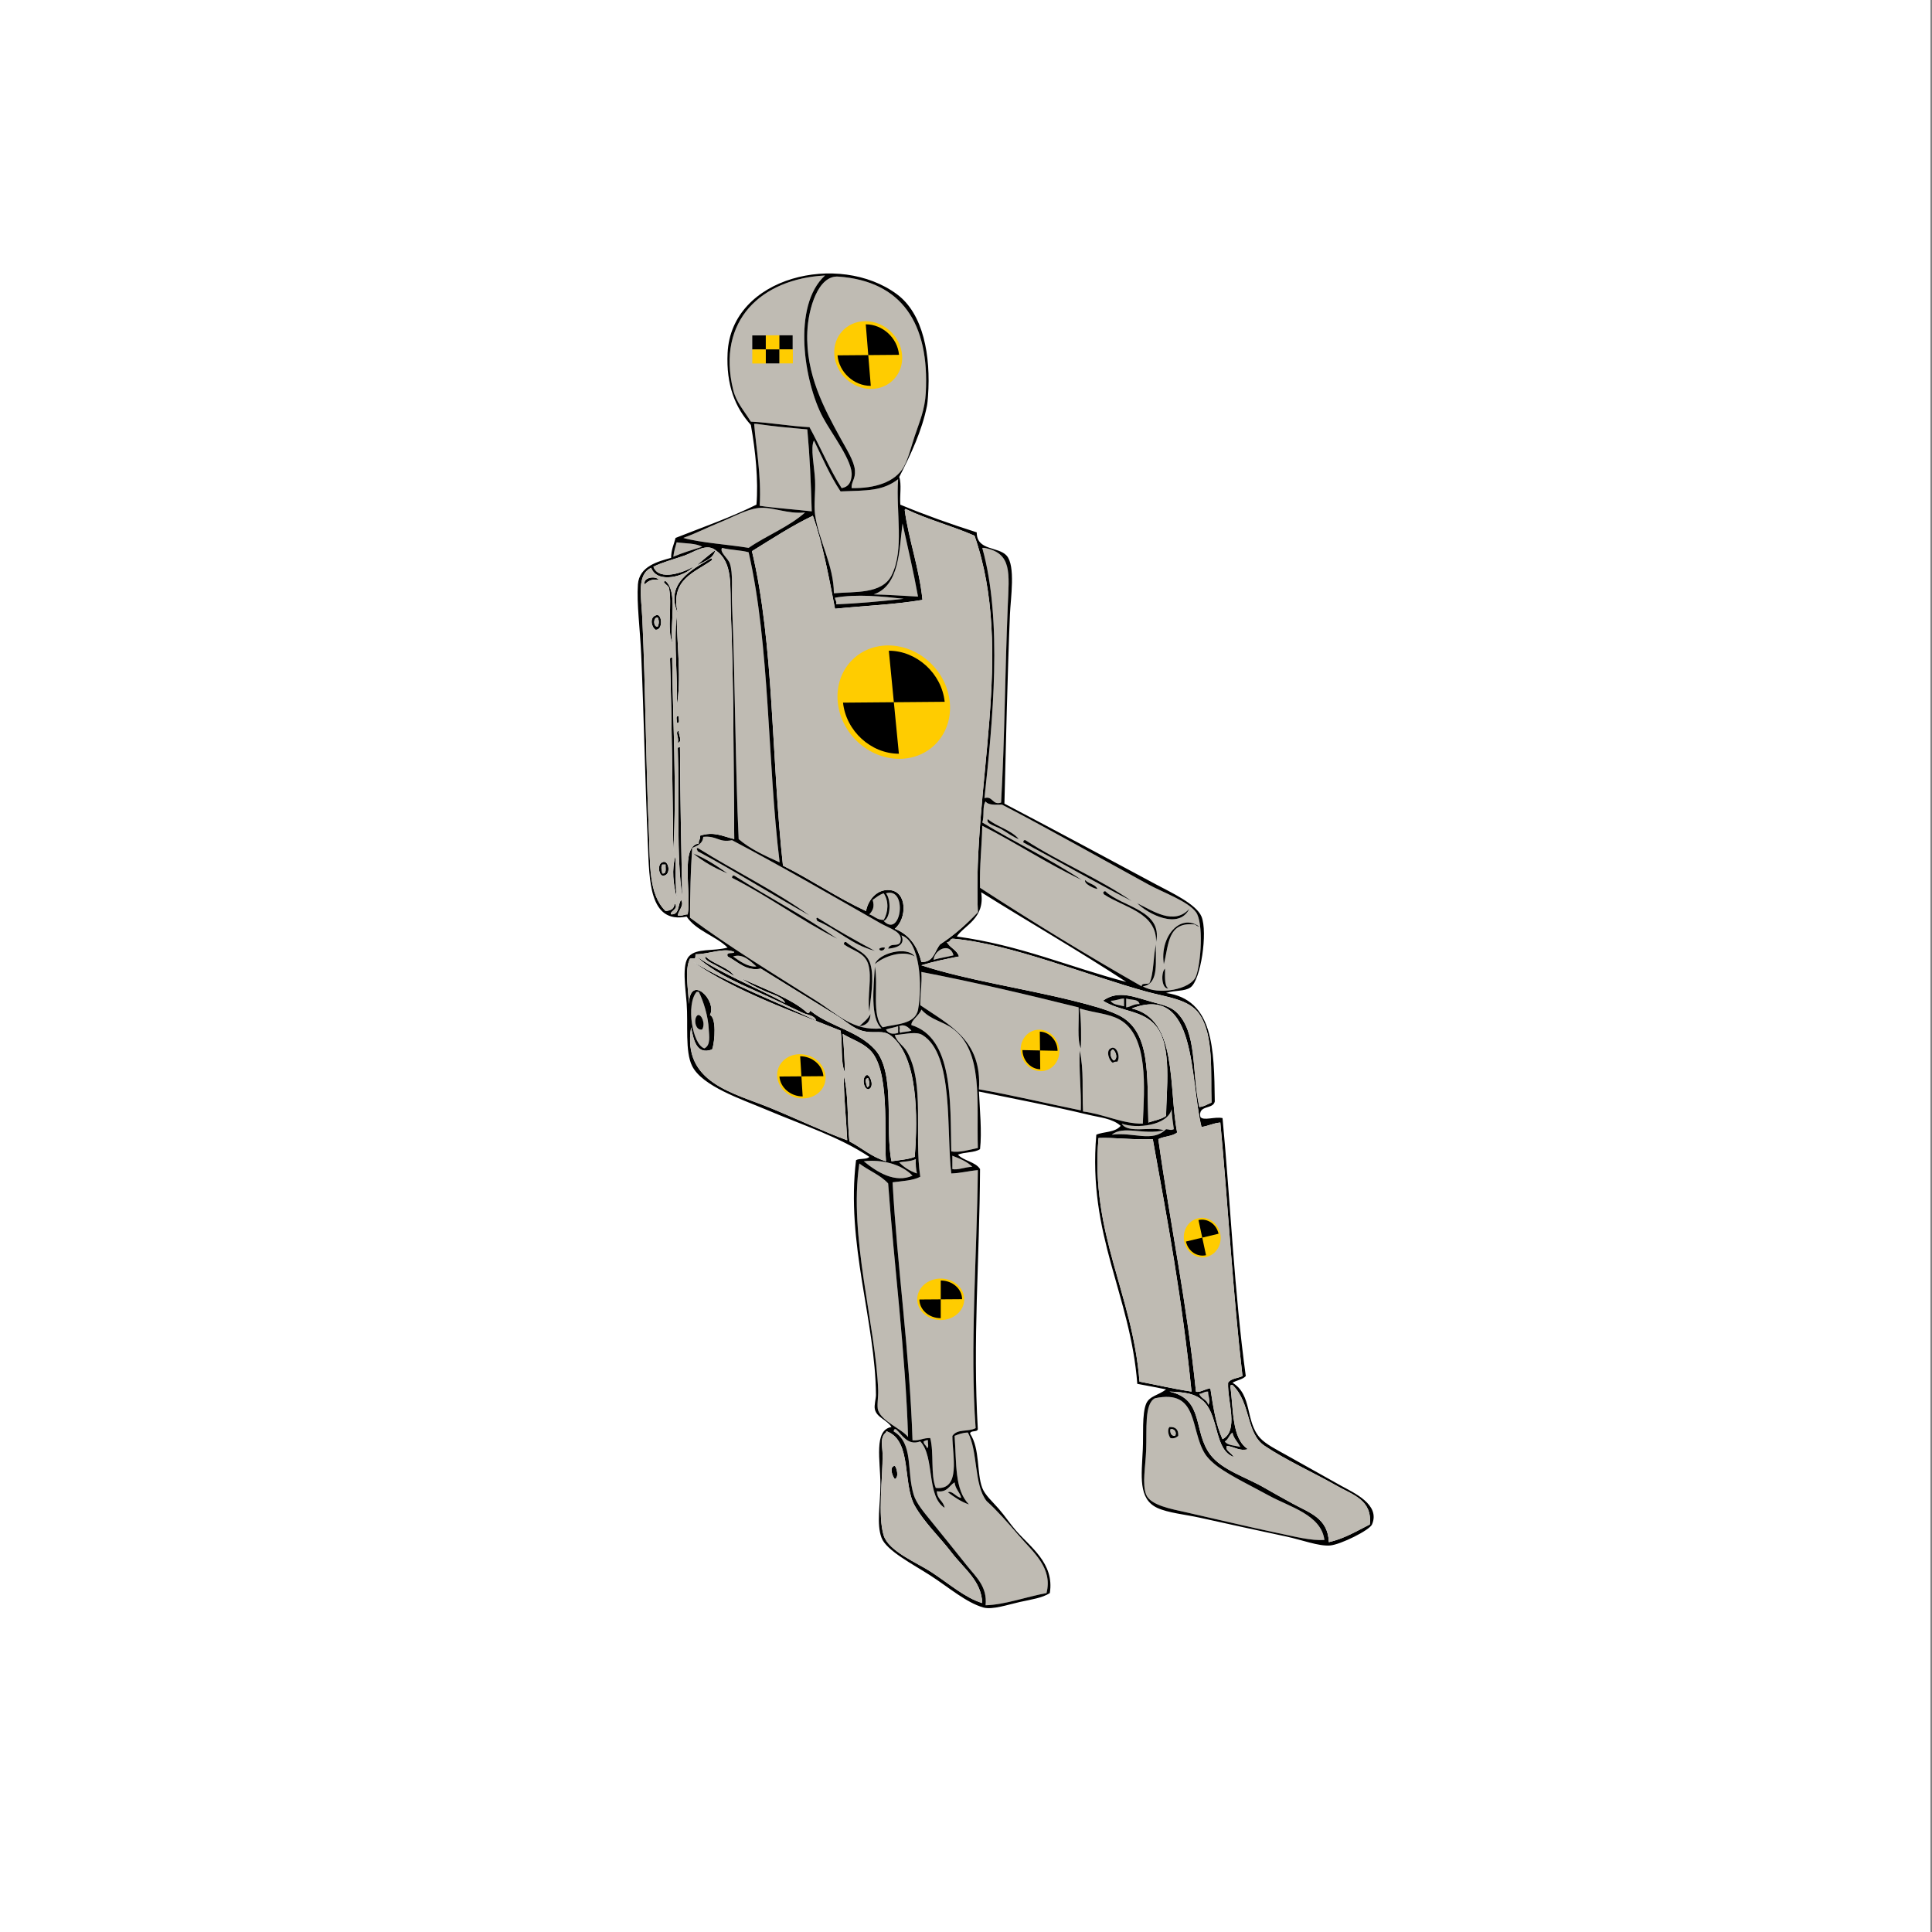 <?xml version="1.0" encoding="UTF-8" standalone="no"?>
<!-- Created with Inkscape (http://www.inkscape.org/) -->

<svg
   xmlns:dc="http://purl.org/dc/elements/1.1/"
   xmlns:cc="http://creativecommons.org/ns#"
   xmlns:rdf="http://www.w3.org/1999/02/22-rdf-syntax-ns#"
   xmlns:svg="http://www.w3.org/2000/svg"
   xmlns="http://www.w3.org/2000/svg"
   xmlns:sodipodi="http://sodipodi.sourceforge.net/DTD/sodipodi-0.dtd"
   xmlns:inkscape="http://www.inkscape.org/namespaces/inkscape"
   id="svg2"
   version="1.1"
   inkscape:version="0.92.1 r15371"
   xml:space="preserve"
   width="213.333"
   height="213.333"
   viewBox="0 0 200 200"
   sodipodi:docname="logo_test.svg"><rect x="0" y="0" width="200" height="200" fill="#808080" stroke="none"/><defs
     id="defs6" /><sodipodi:namedview
     pagecolor="#ffffff"
     bordercolor="#666666"
     borderopacity="1"
     objecttolerance="10"
     gridtolerance="10"
     guidetolerance="10"
     inkscape:pageopacity="0"
     inkscape:pageshadow="2"
     inkscape:window-width="1366"
     inkscape:window-height="719"
     id="namedview4"
     showgrid="false"
     inkscape:zoom="1.3888349"
     inkscape:cx="67.426541"
     inkscape:cy="120.36602"
     inkscape:window-x="-8"
     inkscape:window-y="22"
     inkscape:window-maximized="1"
     inkscape:current-layer="g12" /><g
     id="g10"
     inkscape:groupmode="layer"
     inkscape:label="ink_ext_XXXXXX"
     transform="matrix(1.25,0,0,-1.25,0,200)"><g
       id="g12"
       transform="scale(0.1)"><rect
         style="opacity:1;fill:#ffffff;fill-opacity:1"
         id="rect4648"
         width="1598.689"
         height="1600.726"
         x="-4.2363163e-006"
         y="0" /><g
         style="clip-rule:evenodd;overflow:visible;fill-rule:evenodd"
         transform="matrix(-2.481,0,0,-2.481,3184.134,2365.538)"
         id="layer1"><g
           id="g3066"
           style="fill-rule:evenodd"><g
             transform="translate(-8.858,-93.38)"
             id="g3042" /><g
             id="g5492"><g
               id="g5638"><path
                 d="m 174.26,71.639 c -7.705,0.176 -14.547,-1.994 -17.371,-7.022 -1.571,-2.798 -2.537,-6.897 -3.695,-10.349 -1.597,-4.756 -3.393,-8.792 -3.696,-14.414 -1.251,-23.19 8.033,-37.305 29.198,-38.808 6.748,-0.479 10.028,10.688 10.349,18.48 0.582,14.159 -5.682,25.627 -11.088,35.481 -1.882,3.43 -4.596,7.66 -4.805,10.718 -0.21,2.973 1.23,3.76 1.1,5.914 z"
                 id="path4499"
                 style="fill:#bfbbb3;fill-opacity:1"
                 transform="translate(824.876,399.843)"
                 inkscape:connector-curvature="0" /><path
                 d="m 183.14,0.676 c 21.302,1.132 36.241,15.073 30.677,38.069 -1.026,4.241 -3.414,6.664 -5.914,10.718 -6.815,0.33 -12.789,1.502 -19.589,1.848 -3.659,6.689 -6.7,13.997 -10.718,20.328 -2.674,-0.445 -3.121,-2.372 -3.327,-4.065 -0.578,-4.751 6.621,-13.955 9.61,-19.589 6.28,-11.851 10.32,-37.162 -0.74,-47.309 z"
                 id="path4501"
                 style="fill:#bfbbb3;fill-opacity:1"
                 transform="translate(824.876,399.843)"
                 inkscape:connector-curvature="0" /><path
                 d="m 206.05,50.202 h 0.739 c -0.599,7.666 -2.433,17.272 -1.849,27.35 -4.43,0.673 -11.71,1.223 -17.371,1.848 0.31,-10.085 0.624,-17.879 1.479,-27.351 5.78,-0.505 11.54,-1.027 17,-1.847 z"
                 id="path4503"
                 style="fill:#bfbbb3;fill-opacity:1"
                 transform="translate(824.876,399.843)"
                 inkscape:connector-curvature="0" /><path
                 d="m 186.83,55.746 c 1.264,2.337 -0.173,8.849 -0.369,13.306 -0.176,3.992 0.452,8.241 0,11.458 -1.235,8.782 -6.222,16.814 -6.283,26.241 -6.996,-0.601 -16.003,0.343 -19.22,-5.914 -4.386,-8.53 -1.411,-21.214 -2.217,-32.155 5.272,4.025 10.37,3.727 19.219,4.065 3.46,-5.169 6.06,-11.188 8.87,-17.004 z"
                 id="path4505"
                 style="fill:#bfbbb3;fill-opacity:1"
                 transform="translate(824.876,399.843)"
                 inkscape:connector-curvature="0" /><path
                 d="m 230.44,88.271 c -5.706,1.636 -15.342,2.231 -21.807,3.327 -6.055,-4.171 -13.462,-6.989 -18.85,-11.827 5.964,0.646 10.829,-1.981 15.523,-1.479 4.061,0.435 8.848,3.164 12.936,4.805 4.11,1.645 7.97,3.668 12.2,5.174 z"
                 id="path4507"
                 style="fill:#bfbbb3;fill-opacity:1"
                 transform="translate(824.876,399.843)"
                 inkscape:connector-curvature="0" /><path
                 d="m 157.26,83.466 c 1.121,8.622 0.94,20.726 9.609,23.654 -5.034,0.141 -9.882,0.467 -14.784,0.739 1.51,-8.342 3.4,-16.312 5.17,-24.394 z"
                 id="path4509"
                 style="fill:#bfbbb3;fill-opacity:1"
                 transform="translate(824.876,399.843)"
                 inkscape:connector-curvature="0" /><path
                 d="m 232.66,89.749 c 0.428,1.543 0.924,3.02 1.109,4.805 -3.01,-1.302 -6.333,-2.291 -9.609,-3.326 2.11,-1.222 5.59,-1.064 8.5,-1.479 z"
                 id="path4511"
                 style="fill:#bfbbb3;fill-opacity:1"
                 transform="translate(824.876,399.843)"
                 inkscape:connector-curvature="0" /><path
                 d="m 129.91,91.597 h 0.739 c -6.865,24.407 -3.445,58.124 -0.739,83.529 -2.78,-0.883 -2.637,2.489 -5.544,1.479 -1.216,-21.25 -1.293,-43.479 -2.218,-65.419 -0.47,-11.19 -1.55,-17.83 7.76,-19.593 z"
                 id="path4513"
                 style="fill:#bfbbb3;fill-opacity:1"
                 transform="translate(824.876,399.843)"
                 inkscape:connector-curvature="0" /><path
                 d="m 217.51,91.597 c 0.933,1.396 -1.981,3.443 -2.587,5.174 -1.152,3.296 -0.531,8.751 -0.739,13.675 -1.049,24.892 -1.091,54.388 -2.218,78.355 -3.837,3.308 -8.738,5.552 -13.675,7.761 4.104,-33.615 3.208,-72.269 10.349,-103.49 2.71,-0.741 6.18,-0.726 8.88,-1.473 z"
                 id="path4515"
                 style="fill:#bfbbb3;fill-opacity:1"
                 transform="translate(824.876,399.843)"
                 inkscape:connector-curvature="0" /><path
                 d="m 232.29,113.4 c 2.67,-11.443 -5.803,-13.547 -11.458,-17.741 -0.016,-0.945 0.275,-0.451 0.739,-0.37 5.75,3.436 15.15,8.081 10.72,18.111 z"
                 id="path4517"
                 transform="translate(824.876,399.843)"
                 inkscape:connector-curvature="0" /><path
                 d="m 243.38,103.79 c -1.11,-0.984 -2.247,-1.942 -4.805,-1.479 0.99,-1.51 5.38,-0.94 4.8,1.48 z"
                 id="path4519"
                 transform="translate(824.876,399.843)"
                 inkscape:connector-curvature="0" /><path
                 d="m 236.36,102.68 c 1.655,0.143 -0.967,1.502 -1.108,2.218 -1.172,5.358 0.727,13.786 -1.109,18.48 0.76,-6.87 -1.89,-17.16 2.22,-20.7 z"
                 id="path4521"
                 transform="translate(824.876,399.843)"
                 inkscape:connector-curvature="0" /><path
                 d="m 179.81,108.23 c 0.009,0.871 -0.636,1.088 -0.369,2.218 -6.808,-0.273 -14.727,-0.968 -22.546,-1.848 7.19,-0.8 15.63,-1.67 22.92,-0.37 z"
                 id="path4523"
                 style="fill:#bfbbb3;fill-opacity:1"
                 transform="translate(824.876,399.843)"
                 inkscape:connector-curvature="0" /><path
                 d="m 239.68,114.14 c 2.057,0.708 1.464,3.9 0,4.805 -2.7,0.09 -2.11,-5.94 0,-4.8 z m -0.74,3.7 c 1.615,0.438 1.615,-3.395 0,-2.957 -0.42,1.04 -0.42,1.92 0,2.96 z"
                 id="path4525"
                 transform="translate(824.876,399.843)"
                 inkscape:connector-curvature="0" /><path
                 d="m 232.66,114.14 c 1.025,10.067 -0.472,20.535 0,30.307 -1.66,-8.92 -0.15,-19.53 0,-30.31 z"
                 id="path4527"
                 transform="translate(824.876,399.843)"
                 inkscape:connector-curvature="0" /><path
                 d="m 238.94,114.88 c 1.615,-0.438 1.615,3.395 0,2.957 -0.42,-1.04 -0.42,-1.92 0,-2.96 z"
                 id="path4529"
                 style="fill:#bfbbb3;fill-opacity:1"
                 transform="translate(824.876,399.843)"
                 inkscape:connector-curvature="0" /><path
                 d="m 234.14,128.19 c 0.43,-0.06 0.658,0.082 0.739,0.37 -0.646,22.481 -0.77,42.874 -1.108,64.31 -1.201,-21.154 0.238,-45.299 0.369,-63.571 v -1.11 z"
                 id="path4531"
                 transform="translate(824.876,399.843)"
                 inkscape:connector-curvature="0" /><path
                 d="m 231.92,147.78 c 1.335,-0.35 0.515,1.456 0.738,2.217 -1.33,0.34 -0.51,-1.46 -0.74,-2.22 z"
                 id="path4533"
                 transform="translate(824.876,399.843)"
                 inkscape:connector-curvature="0" /><path
                 d="m 231.92,152.58 c 1.47,0.428 -0.17,2.316 0.369,4.065 -1.8,-0.36 -0.08,-2.82 -0.37,-4.06 z"
                 id="path4535"
                 transform="translate(824.876,399.843)"
                 inkscape:connector-curvature="0" /><path
                 d="m 231.55,158.12 c 0.43,-0.06 0.658,0.082 0.739,0.37 -0.552,17.158 0.49,35.821 -1.479,49.526 0.32,-17.46 0.66,-31.99 0.74,-49.9 z"
                 id="path4537"
                 transform="translate(824.876,399.843)"
                 inkscape:connector-curvature="0" /><path
                 d="m 129.54,176.24 c 1.167,1.543 0.341,5.08 1.108,7.022 -10.88,6.614 -22.729,12.26 -33.264,19.219 11.652,-5.472 21.873,-12.376 33.264,-18.11 0.133,7.013 0.965,13.327 0.739,20.698 -17.542,11.409 -35.507,22.397 -53.961,32.894 0.111,-1.343 -1.971,-0.493 -2.587,-1.108 -1.575,-3.476 -1.162,-8.94 -2.217,-12.937 0.435,5.062 -1.339,13.262 4.435,14.045 -5.111,3.069 -16.043,1.08 -17.741,-3.326 -1.71,-4.439 -2.582,-17.955 0,-21.437 2.731,-3.684 11,-6.56 15.893,-9.24 15.063,-8.252 35.319,-19.66 48.788,-26.611 2.25,0.03 4.66,0.22 5.54,-1.1 z m -11.08,12.56 c 1.766,-0.557 3.847,-2.141 5.914,-3.327 1.749,-1.003 5.271,-1.764 4.436,-3.326 -3.09,2.59 -7.77,3.58 -10.35,6.66 z m -1.48,1.11 c -0.042,-0.451 -0.11,-0.875 -0.739,-0.739 -11.289,7.314 -24.462,12.744 -35.481,20.328 12.305,-6.3 24.111,-13.1 36.221,-19.59 z m -24.766,15.52 c 0.714,0.082 4.702,-1.688 4.066,-2.957 -1.059,1.29 -3.35,1.34 -4.066,2.96 z m -19.589,17.74 c -0.212,-9.886 10.832,-11.542 17.371,-15.892 0.414,-0.533 0.398,-0.902 -0.37,-1.109 -5.529,5.33 -19.321,6.29 -17.001,17 z M 61.537,212.09 c 3.542,7.136 13.859,1.668 17.372,-1.848 -5.088,2.44 -12.227,7.52 -17.372,1.85 z M 58.211,218 c 1.031,-0.08 0.975,-0.666 1.848,-0.739 8.814,-0.741 8.292,6.827 9.979,13.306 1.476,-9.1 -5.437,-17.18 -11.827,-12.57 z m 10.349,20.7 c 2.365,0.091 2.459,-5.422 1.109,-6.652 -0.167,1.44 0.441,5.5 -1.109,6.65 z"
                 id="path4539"
                 style="fill:#bfbbb3;fill-opacity:1"
                 transform="translate(824.876,399.843)"
                 inkscape:connector-curvature="0" /><path
                 d="m 128.8,182.15 c 0.835,1.562 -2.687,2.323 -4.436,3.326 -2.066,1.186 -4.147,2.77 -5.914,3.327 2.59,-3.09 7.27,-4.08 10.35,-6.66 z"
                 id="path4541"
                 transform="translate(824.876,399.843)"
                 inkscape:connector-curvature="0" /><path
                 d="m 223.79,188.06 c 0.167,2.297 1.954,2.974 3.696,3.696 0.557,8.263 0.68,14.69 0.739,23.285 -12.927,9.612 -27.66,18.581 -42.135,27.72 -7.029,4.438 -12.234,10.179 -21.806,9.24 3.875,-3.518 2.605,-14.147 2.217,-20.697 -1.25,6.388 1.186,16.462 -2.587,20.328 -4.304,-1.149 -10.876,-0.871 -11.827,-5.914 -1.492,-7.918 -0.691,-22.857 5.544,-24.763 -1.615,3.594 2.556,4.271 4.436,4.435 -0.698,-2.205 -3.312,-0.452 -4.065,-2.218 -1.03,-3.412 3.29,-4.367 6.652,-6.283 15.845,-9.028 33.817,-19.451 49.526,-27.72 4.46,0.91 4.93,-1.58 9.61,-1.12 z m -35.48,26.24 c 12.594,-6.995 24.57,-14.607 37.33,-21.437 0.053,-0.437 0.657,-0.838 0,-1.109 -12.26,7.71 -25.72,14.21 -37.33,22.55 z m 27.35,-14.04 c 4.293,-1.744 8.144,-3.93 11.457,-6.653 -4.31,1.72 -7.9,4.17 -11.46,6.65 z m -1.48,1.48 c -0.042,-0.451 -0.11,-0.875 -0.739,-0.739 -11.304,7.176 -23.478,13.482 -34.373,21.067 11.35,-5.65 22.98,-14.23 35.11,-20.33 z m -47.68,24.39 c 7.709,-2.023 12.363,-7.102 19.22,-9.979 0.053,-0.437 0.658,-0.838 0,-1.109 -6.19,3.91 -12.64,7.57 -19.22,11.09 z m 2.22,4.44 c 1.217,-3.944 5.13,-4.414 8.132,-6.653 -0.042,-0.45 -0.111,-0.875 -0.739,-0.739 -3.059,2.618 -6.967,3.325 -8.132,7.393 -1.325,4.629 -0.077,10.95 0.37,15.893 0.79,-5.34 -1,-11.44 0.37,-15.89 z m -3.7,-5.18 c -0.43,-0.31 -0.991,-0.487 -1.849,-0.369 -0.04,1.06 1.88,1.42 1.85,0.37 z m -11.82,2.59 c 4.013,-2.361 10.647,0.128 13.305,2.587 -1.17,-3.64 -10.71,-6.22 -13.3,-2.59 z m 18.48,23.28 c -1.314,-1.272 -2.843,-2.332 -3.696,-4.065 0.04,2.54 1.35,3.83 3.7,4.06 z"
                 id="path4543"
                 style="fill:#bfbbb3;fill-opacity:1"
                 transform="translate(824.876,399.843)"
                 inkscape:connector-curvature="0" /><path
                 d="m 80.756,209.5 c 11.019,-7.584 24.192,-13.014 35.481,-20.328 0.629,-0.136 0.698,0.288 0.739,0.739 -12.11,6.49 -23.916,13.29 -36.224,19.59 z"
                 id="path4545"
                 transform="translate(824.876,399.843)"
                 inkscape:connector-curvature="0" /><path
                 d="m 225.64,191.76 c 0.657,0.271 0.053,0.672 0,1.109 -12.76,6.829 -24.736,14.442 -37.33,21.437 11.61,-8.35 25.07,-14.85 37.33,-22.55 z"
                 id="path4547"
                 transform="translate(824.876,399.843)"
                 inkscape:connector-curvature="0" /><path
                 d="m 227.12,193.61 c -3.313,2.723 -7.164,4.909 -11.457,6.653 3.56,-2.48 7.15,-4.93 11.46,-6.65 z"
                 id="path4549"
                 transform="translate(824.876,399.843)"
                 inkscape:connector-curvature="0" /><path
                 d="m 233.03,194.35 c 1.407,4.757 0.716,9.479 -0.37,14.044 0.36,-3.66 0.44,-8.95 0.37,-14.04 z"
                 id="path4551"
                 transform="translate(824.876,399.843)"
                 inkscape:connector-curvature="0" /><path
                 d="m 237.47,196.56 c 1.547,0.521 1.326,3.874 0,4.436 -3.26,0.38 -2.25,-5.72 0,-4.44 z m 0,3.7 c 0.129,-1.331 0.564,-1.781 0,-2.957 h -1.109 c 0.11,1.24 -0.5,3.21 1.11,2.96 z"
                 id="path4553"
                 transform="translate(824.876,399.843)"
                 inkscape:connector-curvature="0" /><path
                 d="m 236.36,197.3 h 1.109 c 0.564,1.176 0.129,1.626 0,2.957 -1.61,0.25 -1,-1.72 -1.11,-2.96 z"
                 id="path4555"
                 style="fill:#bfbbb3;fill-opacity:1"
                 transform="translate(824.876,399.843)"
                 inkscape:connector-curvature="0" /><path
                 d="m 179.07,222.06 c 10.896,-7.585 23.069,-13.891 34.373,-21.067 0.629,-0.136 0.697,0.288 0.739,0.739 -12.13,6.11 -23.76,14.69 -35.11,20.33 z"
                 id="path4557"
                 transform="translate(824.876,399.843)"
                 inkscape:connector-curvature="0" /><path
                 d="m 96.28,202.48 c 0.636,1.269 -3.352,3.039 -4.066,2.957 0.716,-1.63 3.007,-1.68 4.066,-2.96 z"
                 id="path4559"
                 transform="translate(824.876,399.843)"
                 inkscape:connector-curvature="0" /><path
                 d="m 89.627,206.17 c 0.768,0.207 0.783,0.576 0.37,1.109 -6.539,4.35 -17.583,6.006 -17.371,15.892 -2.321,-10.71 11.471,-11.67 17.001,-17 z"
                 id="path4561"
                 transform="translate(824.876,399.843)"
                 inkscape:connector-curvature="0" /><path
                 d="m 163.55,216.15 c -5.863,5.911 -8.079,-11.491 -0.739,-9.24 -1.73,1.91 -1.67,8.19 0.74,9.24 z"
                 id="path4563"
                 style="fill:#bfbbb3;fill-opacity:1"
                 transform="translate(824.876,399.843)"
                 inkscape:connector-curvature="0" /><path
                 d="m 163.55,206.91 c 1.511,0.46 2.544,1.398 3.695,2.217 -0.703,2.299 -0.052,3.522 1.109,4.805 -1.665,0.552 -2.548,1.888 -4.805,1.848 -1.5,-2.65 -1.73,-6.28 0.01,-8.88 z"
                 id="path4565"
                 style="fill:#bfbbb3;fill-opacity:1"
                 transform="translate(824.876,399.843)"
                 inkscape:connector-curvature="0" /><path
                 d="m 78.909,210.24 c -3.513,3.517 -13.83,8.984 -17.372,1.848 5.145,5.67 12.284,0.59 17.372,-1.85 z"
                 id="path4567"
                 transform="translate(824.876,399.843)"
                 inkscape:connector-curvature="0" /><path
                 d="m 185.72,215.04 c 0.658,0.271 0.053,0.672 0,1.109 -6.856,2.877 -11.511,7.956 -19.22,9.979 6.58,-3.52 13.03,-7.18 19.22,-11.09 z"
                 id="path4569"
                 transform="translate(824.876,399.843)"
                 inkscape:connector-curvature="0" /><path
                 d="m 70.038,230.57 c -1.687,-6.479 -1.165,-14.046 -9.979,-13.306 -0.873,0.073 -0.817,0.66 -1.848,0.739 6.39,-4.61 13.303,3.47 11.827,12.57 z"
                 id="path4571"
                 transform="translate(824.876,399.843)"
                 inkscape:connector-curvature="0" /><path
                 d="m 168.35,246.46 c -0.447,-4.942 -1.695,-11.264 -0.37,-15.893 1.165,-4.067 5.073,-4.774 8.132,-7.393 0.628,-0.136 0.697,0.289 0.739,0.739 -3.002,2.239 -6.915,2.709 -8.132,6.653 -1.37,4.45 0.42,10.55 -0.37,15.89 z"
                 id="path4573"
                 transform="translate(824.876,399.843)"
                 inkscape:connector-curvature="0" /><path
                 d="m 146.92,229.09 c -2.097,-0.614 -4.479,-0.942 -6.653,-1.479 1.12,-4.48 6.35,-1.93 6.65,1.48 z"
                 id="path4575"
                 style="fill:#bfbbb3;fill-opacity:1"
                 transform="translate(824.876,399.843)"
                 inkscape:connector-curvature="0" /><path
                 d="m 163.18,225.02 c 0.857,-0.118 1.419,0.06 1.849,0.369 0.02,1.05 -1.9,0.69 -1.85,-0.37 z"
                 id="path4577"
                 transform="translate(824.876,399.843)"
                 inkscape:connector-curvature="0" /><path
                 d="m 166.5,230.57 c -2.657,-2.459 -9.292,-4.948 -13.305,-2.587 2.59,-3.63 12.13,-1.05 13.3,2.59 z"
                 id="path4579"
                 transform="translate(824.876,399.843)"
                 inkscape:connector-curvature="0" /><path
                 d="m 213.81,227.98 c -2.054,1.508 -5.062,3.653 -7.762,3.326 1.9,-1.59 4.36,-4.46 7.76,-3.33 z"
                 id="path4581"
                 style="fill:#bfbbb3;fill-opacity:1"
                 transform="translate(824.876,399.843)"
                 inkscape:connector-curvature="0" /><path
                 d="m 223.05,227.98 c 0.698,1.192 -2.428,2.354 -4.065,3.326 -1.971,1.169 -4.29,2.176 -5.544,3.326 1.22,-2.74 7.01,-4.09 9.61,-6.66 z"
                 id="path4583"
                 transform="translate(824.876,399.843)"
                 inkscape:connector-curvature="0" /><path
                 d="m 69.668,232.04 c 1.351,1.23 1.256,6.743 -1.109,6.652 1.551,-1.14 0.943,-5.2 1.109,-6.65 z"
                 id="path4585"
                 transform="translate(824.876,399.843)"
                 inkscape:connector-curvature="0" /><path
                 d="m 150.98,233.15 c -0.268,4.086 0.403,7.235 0.369,11.088 -9.961,6.793 -20.652,11.771 -19.589,28.09 -11.636,2.038 -22.628,4.722 -34.003,7.022 -0.185,-6.961 0.655,-12.897 0.37,-19.959 -1.447,6.484 -0.754,13.205 -1.108,20.328 -6.936,0.879 -13.248,4.175 -19.958,4.065 -0.501,-11.712 -2.023,-29.311 7.762,-34.742 3.656,-2.029 8.138,-2.147 13.305,-3.695 -0.524,3.816 -0.547,10.008 -0.37,13.306 1.3,-2.863 0.524,-8.771 0.739,-13.676 17.173,-4.25 34.503,-8.36 52.483,-11.82 z m -65.418,29.94 c 0.644,-0.027 1.149,0.083 1.478,0.37 1.12,-0.358 2.541,-3.945 0.739,-4.805 -1.803,-1.22 -3.428,2.6 -2.217,4.43 z"
                 id="path4587"
                 style="fill:#bfbbb3;fill-opacity:1"
                 transform="translate(824.876,399.843)"
                 inkscape:connector-curvature="0" /><path
                 d="m 226.01,239.81 c 3.631,4.267 1.366,17.592 -2.587,18.85 -2.219,-1.016 -1.563,-4.418 -1.479,-6.283 0.208,-4.556 1.761,-9.344 3.326,-12.566 h 0.74 z m -1.85,12.56 c 2.338,0.493 2.998,-3.806 1.479,-4.806 -1.24,-0.44 -2.71,2.85 -1.48,4.81 z"
                 id="path4589"
                 style="fill:#bfbbb3;fill-opacity:1"
                 transform="translate(824.876,399.843)"
                 inkscape:connector-curvature="0" /><path
                 d="m 82.604,242.02 v 2.957 c -1.639,-0.209 -2.499,-1.197 -4.435,-1.108 0.311,-1.78 2.92,-1.27 4.435,-1.85 z"
                 id="path4591"
                 style="fill:#bfbbb3;fill-opacity:1"
                 transform="translate(824.876,399.843)"
                 inkscape:connector-curvature="0" /><path
                 d="m 83.344,242.02 c 1.635,0.091 2.692,0.757 4.435,0.739 -0.703,1.392 -2.806,1.384 -4.435,1.849 v -2.59 z"
                 id="path4593"
                 style="fill:#bfbbb3;fill-opacity:1"
                 transform="translate(824.876,399.843)"
                 inkscape:connector-curvature="0" /><path
                 d="m 150.98,245.72 c 0.691,1.964 3.48,3.572 3.326,5.175 -13.981,4.252 -12.936,25.502 -13.306,42.134 -2.442,0.589 -6.309,-0.586 -8.87,-1.108 0.474,-15.347 -1.905,-32.43 8.501,-39.917 3.35,-2.4 7.23,-2.83 10.35,-6.28 z"
                 id="path4595"
                 style="fill:#bfbbb3;fill-opacity:1"
                 transform="translate(824.876,399.843)"
                 inkscape:connector-curvature="0" /><path
                 d="m 167.98,247.2 c 0.854,1.733 2.382,2.793 3.696,4.065 -2.35,-0.23 -3.66,-1.52 -3.7,-4.06 z"
                 id="path4597"
                 transform="translate(824.876,399.843)"
                 inkscape:connector-curvature="0" /><path
                 d="m 158.37,251.26 c -0.529,1.104 0.302,1.257 -0.369,2.218 -1.073,-0.405 -2.623,-0.334 -3.696,-0.739 0.91,-1.03 2.35,-2.35 4.07,-1.48 z"
                 id="path4599"
                 style="fill:#bfbbb3;fill-opacity:1"
                 transform="translate(824.876,399.843)"
                 inkscape:connector-curvature="0" /><path
                 d="m 158.74,251.26 c 1.257,0.468 2.807,0.643 4.065,1.109 -0.763,1.32 -2.281,1.74 -4.065,1.108 v -2.22 z"
                 id="path4601"
                 style="fill:#bfbbb3;fill-opacity:1"
                 transform="translate(824.876,399.843)"
                 inkscape:connector-curvature="0" /><path
                 d="m 159.85,254.22 c -0.723,2.432 -2.834,3.404 -4.065,5.544 -6.011,10.443 -2.333,28.027 -4.436,41.765 2.419,1.277 5.975,1.417 9.24,1.848 -1.491,27.878 -5.695,56.502 -6.652,86.117 -2.428,0.21 -3.577,-0.858 -5.914,-0.739 -1.307,4.853 -0.061,12.259 -1.848,16.632 -8.566,0.891 -5.509,-10.845 -5.544,-17.371 -1.776,-2.489 -5.056,-1.212 -7.762,-2.588 1.949,-26.648 -0.4,-56.684 -0.739,-86.116 3.066,0.26 5.646,1.006 8.87,1.109 1.714,-14.347 -0.956,-39.717 9.609,-46.2 2.08,-1.26 5.27,-0.32 9.24,0.01 z"
                 id="path4603"
                 style="fill:#bfbbb3;fill-opacity:1"
                 transform="translate(824.876,399.843)"
                 inkscape:connector-curvature="0" /><path
                 d="m 87.779,258.66 c 1.801,0.859 0.38,4.446 -0.739,4.805 -0.329,-0.287 -0.834,-0.397 -1.478,-0.37 -1.211,-1.83 0.414,-5.65 2.217,-4.43 z m -1.109,4.06 c 1.006,-0.28 1.852,-3.206 0.37,-3.696 -0.927,0.62 -1.773,2.88 -0.37,3.7 z"
                 id="path4605"
                 transform="translate(824.876,399.843)"
                 inkscape:connector-curvature="0" /><path
                 d="m 87.04,259.02 c 1.482,0.49 0.636,3.416 -0.37,3.696 -1.403,-0.82 -0.557,-3.08 0.37,-3.7 z"
                 id="path4607"
                 style="fill:#bfbbb3;fill-opacity:1"
                 transform="translate(824.876,399.843)"
                 inkscape:connector-curvature="0" /><path
                 d="m 169.09,267.53 c 1.829,0.437 1.331,4.628 -0.37,4.805 -2.08,-0.48 -0.97,-4.43 0.37,-4.81 z m 0,4.06 c 0.051,-0.641 1.201,-3.027 -0.37,-2.957 -0.22,0.82 -0.93,2.76 0.37,2.96 z"
                 id="path4609"
                 transform="translate(824.876,399.843)"
                 inkscape:connector-curvature="0" /><path
                 d="m 168.72,268.64 c 1.571,-0.07 0.421,2.316 0.37,2.957 -1.3,-0.21 -0.59,-2.15 -0.37,-2.96 z"
                 id="path4611"
                 style="fill:#bfbbb3;fill-opacity:1"
                 transform="translate(824.876,399.843)"
                 inkscape:connector-curvature="0" /><path
                 d="m 67.451,278.98 c 1.347,5.459 11.692,6.614 16.632,4.805 -1.955,3.466 -10.067,0.775 -14.045,2.218 6.691,1.682 13.571,-1.74 17.371,1.479 -7.331,-0.991 -13.484,2.739 -18.11,-1.848 -1.352,0.08 -1.418,0.508 -2.587,0 0.319,-2.14 0.626,-4.29 0.739,-6.65 z"
                 id="path4613"
                 style="fill:#bfbbb3;fill-opacity:1"
                 transform="translate(824.876,399.843)"
                 inkscape:connector-curvature="0" /><path
                 d="m 140.63,294.51 v 4.436 c -1.577,0.474 -4.384,-0.706 -6.653,-0.739 1.69,-1.77 4.17,-2.74 6.65,-3.7 z"
                 id="path4615"
                 style="fill:#bfbbb3;fill-opacity:1"
                 transform="translate(824.876,399.843)"
                 inkscape:connector-curvature="0" /><path
                 d="m 152.83,295.62 c 1.722,0.879 4.203,0.766 5.544,1.109 -1.577,1.626 -3.532,2.874 -5.913,3.696 0.31,-1.42 0.48,-2.98 0.37,-4.81 z"
                 id="path4617"
                 style="fill:#bfbbb3;fill-opacity:1"
                 transform="translate(824.876,399.843)"
                 inkscape:connector-curvature="0" /><path
                 d="m 170.2,296.35 c -4.441,3.632 -10.408,7.381 -16.262,4.805 3.7,-3.89 10.31,-5.5 16.26,-4.81 z"
                 id="path4619"
                 style="fill:#bfbbb3;fill-opacity:1"
                 transform="translate(824.876,399.843)"
                 inkscape:connector-curvature="0" /><path
                 d="m 155.42,388.38 c 0.821,-27.584 4.684,-57.538 6.653,-84.638 2.587,-2.833 6.536,-4.306 9.609,-6.653 3.66,24.322 -5.532,54.213 -6.283,75.768 -0.077,2.209 0.501,5.236 0,6.653 -1.32,3.73 -7.85,6.16 -9.98,8.87 z"
                 id="path4621"
                 style="fill:#bfbbb3;fill-opacity:1"
                 transform="translate(824.876,399.843)"
                 inkscape:connector-curvature="0" /><path
                 d="m 55.254,373.23 c 1.331,-0.099 1.781,0.683 2.957,0.739 -0.499,1.719 -2.61,1.825 -2.957,3.696 -1.071,-1.1 0.142,-3.05 0,-4.44 z"
                 id="path4623"
                 style="fill:#bfbbb3;fill-opacity:1"
                 transform="translate(824.876,399.843)"
                 inkscape:connector-curvature="0" /><path
                 d="m 16.446,422.76 c 1.069,-8.396 11.641,-11.032 18.48,-14.784 5.757,-3.158 12.501,-6.394 17.001,-9.609 1.458,-1.042 3.418,-2.793 4.435,-4.436 4.997,-8.071 2.002,-21.584 16.632,-18.479 3.63,1.826 2.671,10.395 2.957,17.371 0.232,5.668 1.372,11.305 0,14.784 -1.424,3.611 -8.509,4.826 -13.306,5.913 -11.264,2.554 -20.354,4.758 -31.046,7.022 -5.416,1.16 -10.781,2.54 -15.153,2.23 z m 48.787,-34.74 c 0.619,0.49 1.238,0.979 2.587,0.739 0.6,-0.73 1.19,-2.69 0.37,-3.696 -2.093,-0.12 -3.079,0.86 -2.957,2.96 z"
                 id="path4625"
                 style="fill:#bfbbb3;fill-opacity:1"
                 transform="translate(824.876,399.843)"
                 inkscape:connector-curvature="0" /><path
                 d="m 68.19,385.06 c 0.821,1.006 0.23,2.966 -0.37,3.696 -1.349,0.239 -1.968,-0.249 -2.587,-0.739 -0.122,-2.1 0.864,-3.08 2.957,-2.96 z m -1.848,2.96 c 1.183,-0.049 1.626,-0.838 1.478,-2.218 -1.533,-0.3 -2.164,1.42 -1.478,2.22 z"
                 id="path4627"
                 transform="translate(824.876,399.843)"
                 inkscape:connector-curvature="0" /><path
                 d="m 67.82,385.8 c 0.148,1.38 -0.295,2.169 -1.478,2.218 -0.686,-0.8 -0.055,-2.52 1.478,-2.22 z"
                 id="path4629"
                 style="fill:#bfbbb3;fill-opacity:1"
                 transform="translate(824.876,399.843)"
                 inkscape:connector-curvature="0" /><path
                 d="m 159.48,385.8 c 0.628,-0.136 0.697,0.288 0.739,0.739 -6.679,3.95 -4.241,12.976 -6.653,21.067 -0.861,2.89 -3.427,5.876 -5.544,8.5 -4.412,5.469 -7.789,9.608 -12.196,15.154 -3.144,3.953 -6.908,7.075 -6.283,13.306 -6.492,-0.176 -13.645,-2.855 -20.328,-4.066 -2.168,-8.437 4.469,-13.66 9.24,-19.219 3.798,-4.425 7.484,-8.59 10.718,-11.458 4.337,-5.396 2.855,-16.609 6.283,-22.915 1.795,0.053 3.113,0.583 4.436,1.109 -0.696,9.359 0.049,17.904 -4.805,22.915 2.733,-0.963 4.913,-2.479 7.022,-4.065 -1.383,-0.754 -2.745,1.681 -4.436,1.848 0.492,-1.972 1.983,-2.944 2.218,-5.175 1.858,1.099 2.429,3.485 5.913,2.957 -0.014,2.697 -2.223,3.198 -2.587,5.544 6.182,-3.92 3.212,-16.992 8.131,-22.176 4.23,1.6 6.06,-2.28 8.13,-4.06 z"
                 id="path4631"
                 style="fill:#bfbbb3;fill-opacity:1"
                 transform="translate(824.876,399.843)"
                 inkscape:connector-curvature="0" /><path
                 d="m 47.123,386.91 c 1.15,0.698 1.358,2.338 2.587,2.957 -0.938,1.403 -3.349,1.333 -5.174,1.848 0.76,-1.71 2.173,-2.76 2.587,-4.81 z"
                 id="path4633"
                 style="fill:#bfbbb3;fill-opacity:1"
                 transform="translate(824.876,399.843)"
                 inkscape:connector-curvature="0" /><path
                 d="m 148.76,389.49 c 0.772,-0.157 0.979,0.253 1.479,0.369 -0.006,1.103 -0.961,1.257 -1.109,2.218 -0.82,-0.16 -0.15,-1.82 -0.37,-2.59 z"
                 id="path4635"
                 style="fill:#bfbbb3;fill-opacity:1"
                 transform="translate(824.876,399.843)"
                 inkscape:connector-curvature="0" /><path
                 d="m 206.05,77.183 c 8.474,4.216 17.872,7.507 26.98,11.088 0.539,2.172 1.487,3.934 1.479,6.653 4.27,1.195 10.656,2.759 11.088,8.871 0.45,6.381 -0.722,14.836 -1.108,23.654 -0.859,19.541 -1.352,43.5 -2.218,63.201 -0.515,11.71 -0.34,26.566 -12.937,24.024 -3.215,4.793 -9.627,6.388 -13.675,10.349 4.692,1.296 10.413,0.114 12.936,2.957 2.4,2.704 1.121,10.447 0.739,15.522 -0.542,7.205 0.596,16.207 -1.848,21.067 -3.383,6.729 -16.353,11.015 -24.394,14.414 -13.174,5.569 -24.712,9.22 -34.742,15.894 0.86,0.987 3.303,0.393 4.435,1.108 3.425,27.715 -6.433,53.559 -6.652,78.354 -0.011,1.222 0.681,3.456 0.369,4.805 -0.644,2.798 -3.99,3.444 -5.544,5.914 6.004,0.981 3.696,11.172 3.696,19.219 0,6.686 1.366,13.081 -0.369,17.741 -1.595,4.28 -10.558,8.893 -16.263,12.566 -6.167,3.972 -11.987,9.077 -17.74,10.718 -2.979,0.851 -8.402,-1.012 -12.197,-1.848 -3.739,-0.823 -7.422,-1.316 -9.979,-2.957 -1.619,-10.002 6.614,-15.432 11.458,-21.066 1.825,-2.124 3.601,-4.786 5.544,-7.022 2.15,-2.476 4.634,-4.627 5.544,-7.022 1.919,-5.05 0.685,-12.996 4.065,-18.11 -0.116,-1.239 -2.338,-0.373 -2.587,-1.479 1.745,-29.847 -0.575,-56.389 -0.739,-86.855 1.594,-2.472 5.454,-2.677 7.392,-4.805 -2.159,-0.921 -5.577,-0.582 -7.392,-1.849 -0.644,-5.8 0.091,-13.138 0.369,-19.219 -11.923,2.469 -24.474,4.835 -36.59,7.762 -3.735,0.901 -7.917,1.182 -10.718,3.695 1.91,2.311 5.777,1.895 8.131,2.957 2.926,33.738 -11.422,53.371 -13.675,83.16 -3.237,0.582 -6.422,1.216 -9.61,1.848 2.429,1.964 5.548,2.145 6.653,4.805 1.419,3.417 0.885,10.506 1.109,15.153 0.433,8.989 1.581,16.596 -4.805,19.589 -3.627,1.7 -9.351,2.206 -14.415,3.326 -9.629,2.131 -18.447,4.074 -28.829,6.283 -4.76,1.014 -10.681,3.259 -14.415,2.957 -3.57,-0.288 -13.221,-5.104 -14.044,-7.022 -2.871,-6.689 6.154,-10.601 10.349,-12.936 6.623,-3.688 11.59,-6.479 18.48,-10.349 2.857,-1.604 6.589,-3.462 8.5,-5.544 5.065,-5.518 2.493,-14.365 9.24,-18.48 -1.381,-0.836 -3.375,-1.061 -4.435,-2.218 3.856,-28.016 5.153,-58.453 7.761,-86.116 2.611,-0.555 6.349,0.999 7.392,-0.369 0.837,-4.164 -4.243,-2.411 -4.805,-5.175 0.225,-17.617 0.413,-34.017 16.262,-36.221 -3.084,-1.025 -6.047,-0.421 -8.131,-1.848 -3.464,-2.372 -5.834,-18.481 -3.696,-23.655 1.742,-4.214 10.444,-8.187 15.154,-10.718 16.167,-8.69 35.837,-19.224 50.635,-26.98 -0.45,-17.901 -1.057,-44.42 -1.849,-63.202 -0.225,-5.333 -1.933,-16.203 1.109,-19.588 2.78,-3.095 9.979,-1.544 9.979,-7.762 8.785,-2.796 17.328,-5.833 25.503,-9.24 0.243,-2.959 -0.489,-6.896 0.369,-9.24 -3.955,-7.67 -7.604,-15.517 -9.24,-23.654 -0.198,-0.99 -0.293,-2.277 -0.369,-3.327 -0.979,-13.521 1.562,-27.488 10.349,-34.003 19.301,-14.312 55.304,-5.949 56.549,19.589 0.523,10.735 -2.57,18.26 -7.762,24.024 -1.57,8.628 -2.54,18.693 -1.87,26.604 z M 173.16,65.725 c 0.209,-3.059 2.923,-7.289 4.805,-10.718 5.406,-9.854 11.67,-21.322 11.088,-35.481 -0.32,-7.792 -3.601,-18.959 -10.349,-18.48 -21.165,1.503 -30.449,15.618 -29.198,38.808 0.304,5.622 2.1,9.658 3.696,14.414 1.158,3.452 2.124,7.551 3.695,10.349 2.824,5.028 9.666,7.198 17.371,7.022 0.12,-2.154 -1.32,-2.941 -1.11,-5.914 z m 10.72,-17.741 c -2.989,5.634 -10.188,14.837 -9.61,19.589 0.206,1.693 0.653,3.621 3.327,4.065 4.018,-6.331 7.059,-13.639 10.718,-20.328 6.8,-0.346 12.773,-1.518 19.589,-1.848 2.5,-4.054 4.888,-6.478 5.914,-10.718 5.564,-22.996 -9.375,-36.937 -30.677,-38.069 11.06,10.148 7.02,35.459 0.74,47.309 z m 5.17,4.066 c -0.854,9.471 -1.169,17.265 -1.479,27.351 5.661,-0.625 12.941,-1.175 17.371,-1.848 -0.584,-10.078 1.25,-19.685 1.849,-27.35 h -0.739 c -5.46,0.819 -11.22,1.341 -17,1.847 z m -11.09,20.698 c -8.849,-0.339 -13.946,-0.041 -19.219,-4.065 0.806,10.941 -2.169,23.625 2.217,32.155 3.217,6.256 12.224,5.313 19.22,5.914 0.062,-9.427 5.048,-17.459 6.283,-26.241 0.452,-3.216 -0.176,-7.465 0,-11.458 0.196,-4.457 1.633,-10.968 0.369,-13.306 -2.81,5.817 -5.41,11.836 -8.87,17.003 z m 40.29,10.348 c -4.088,-1.641 -8.875,-4.37 -12.936,-4.805 -4.694,-0.502 -9.56,2.124 -15.523,1.479 5.388,4.838 12.795,7.656 18.85,11.827 6.465,-1.095 16.101,-1.691 21.807,-3.327 -4.24,-1.505 -8.1,-3.528 -12.2,-5.174 z m -85.01,4.436 c -13.537,38.732 0.705,83.715 -1.108,125.66 3.776,3.984 7.855,7.667 12.566,10.718 1.907,2.159 2.055,6.077 6.283,5.914 1.312,-5.341 4.098,-9.208 8.87,-11.088 -4.051,-3.255 -4.323,-12.53 1.848,-12.936 3.86,-0.254 6.929,2.854 7.762,7.022 9.759,-4.533 18.188,-10.394 27.72,-15.154 3.896,-35.42 2.944,-74.035 10.35,-104.97 -6.639,-4.08 -13.082,-8.355 -20.328,-11.827 -3.344,9.367 -5.509,21.396 -7.393,31.046 -9.721,-0.998 -20.05,-1.387 -29.198,-2.957 1.069,-10.635 4.731,-20.648 5.914,-29.938 -0.021,-0.226 -0.056,-0.438 -0.37,-0.37 -7.13,3.485 -15.56,5.646 -22.91,8.89 z m 18.85,20.328 c 4.902,-0.272 9.75,-0.599 14.784,-0.739 -8.669,-2.928 -8.488,-15.033 -9.609,-23.654 -1.77,8.082 -3.66,16.052 -5.17,24.394 z m 72.07,-16.632 c 3.276,1.036 6.6,2.024 9.609,3.326 -0.186,-1.785 -0.682,-3.261 -1.109,-4.805 -2.91,0.415 -6.39,0.257 -8.5,1.479 z m -9.61,22.542 c -1.016,24.527 -0.819,53.199 -1.109,75.029 3.951,-0.954 6.794,-2.652 11.458,-1.109 -0.297,1.282 0.55,1.42 0.369,2.587 6.288,0.749 2.409,16.214 3.696,23.655 1.217,0.015 1.84,0.624 3.326,0.369 -0.182,-1.676 -2.281,-3.373 -1.108,-5.174 1.172,1.538 0.46,4.961 3.326,4.805 0.81,-0.889 -2.936,-1.838 -1.109,-3.696 -0.029,1.878 1.278,2.418 2.957,2.587 5.762,-5.634 5.101,-15.746 5.544,-25.502 1.03,-22.682 1.115,-48.374 2.218,-72.072 0.359,-7.727 1.928,-14.687 -2.957,-17.001 -2.008,5.554 -11.505,2.787 -14.045,-0.37 2.775,1.732 11.454,5.067 13.306,0 -3.009,-1.478 -6.695,-2.423 -10.349,-3.696 -3.211,-1.119 -7.263,-4.252 -10.349,-1.848 2.062,1.514 5.065,4.046 6.283,5.174 -2.4,-1.418 -5.547,-2.092 -6.283,-5.174 -6.1,4.202 -4.79,11.955 -5.18,21.425 z m -92.4,-2.58 c 0.925,21.94 1.002,44.169 2.218,65.419 2.907,1.01 2.764,-2.361 5.544,-1.479 -2.706,-25.405 -6.126,-59.123 0.739,-83.529 h -0.739 c -9.31,1.759 -8.23,8.399 -7.76,19.589 z m 86.49,-18.114 c -7.141,31.219 -6.244,69.872 -10.349,103.49 4.937,-2.209 9.838,-4.453 13.675,-7.761 1.127,-23.967 1.169,-53.463 2.218,-78.355 0.208,-4.924 -0.413,-10.379 0.739,-13.675 0.605,-1.731 3.52,-3.778 2.587,-5.174 -2.7,0.733 -6.17,0.718 -8.87,1.465 z M 156.89,108.6 c 7.819,0.88 15.738,1.575 22.546,1.848 -0.267,-1.129 0.378,-1.347 0.369,-2.218 -7.29,-1.3 -15.73,-0.43 -22.92,0.37 z M 124,177.34 c -13.468,6.951 -33.725,18.359 -48.788,26.611 -4.892,2.68 -13.161,5.557 -15.893,9.24 -2.582,3.482 -1.71,16.997 0,21.437 1.698,4.406 12.63,6.396 17.741,3.326 -5.774,-0.783 -4,-8.983 -4.435,-14.045 1.055,3.996 0.642,9.461 2.217,12.937 0.617,0.615 2.699,-0.234 2.587,1.108 18.455,-10.497 36.419,-21.485 53.961,-32.894 0.226,-7.371 -0.606,-13.685 -0.739,-20.698 -11.391,5.734 -21.612,12.638 -33.264,18.11 10.535,-6.959 22.383,-12.605 33.264,-19.219 -0.768,-1.943 0.059,-5.479 -1.108,-7.022 -0.88,1.31 -3.29,1.12 -5.54,1.09 z m 90.18,11.83 c -15.709,8.269 -33.682,18.692 -49.526,27.72 -3.362,1.916 -7.683,2.871 -6.652,6.283 0.754,1.766 3.367,0.013 4.065,2.218 -1.88,-0.163 -6.051,-0.841 -4.436,-4.435 -6.235,1.905 -7.036,16.845 -5.544,24.763 0.951,5.043 7.523,4.765 11.827,5.914 3.772,-3.866 1.337,-13.94 2.587,-20.328 0.389,6.55 1.658,17.18 -2.217,20.697 9.571,0.938 14.776,-4.802 21.806,-9.24 14.475,-9.139 29.208,-18.107 42.135,-27.72 -0.06,-8.595 -0.183,-15.022 -0.739,-23.285 -1.742,-0.722 -3.529,-1.399 -3.696,-3.696 -4.67,-0.46 -5.14,2.03 -9.6,1.11 z M 82.6,236.48 c 18.933,-4.967 35.496,-12.306 56.549,-15.153 -2.452,-3.709 -9.506,-6.016 -8.132,-14.784 -16.05,10.06 -32.645,19.58 -48.416,29.93 z m 80.206,-29.57 c -7.34,-2.251 -5.124,15.15 0.739,9.24 -2.41,-1.05 -2.47,-7.33 -0.74,-9.24 z m 0.74,8.87 c 2.257,0.04 3.14,-1.295 4.805,-1.848 -1.161,-1.283 -1.812,-2.506 -1.109,-4.805 -1.151,-0.819 -2.185,-1.757 -3.695,-2.217 -1.75,2.61 -1.52,6.24 -0.01,8.88 z m -23.29,6.28 c -19.165,1.732 -44.818,12.314 -64.68,17.741 -6.57,1.795 -13.96,2.438 -17.371,7.392 -4.949,7.188 -3.735,19.603 -4.065,29.567 1.319,0.529 2.382,1.314 4.065,1.479 2.607,-12.064 0.569,-25.112 7.762,-31.785 1.958,-1.817 4.856,-2.421 8.131,-3.326 5.662,-1.565 11.142,-4.084 16.263,-0.37 -6.057,3.757 -13.363,3.053 -17.741,8.501 -5.422,6.748 -3.381,21.59 -3.327,29.938 1.541,1.17 3.913,1.509 5.914,2.218 0.475,-15.886 -0.873,-30.55 9.979,-35.852 4.024,-1.966 9.893,-3.496 15.153,-4.805 16.645,-4.139 35.675,-6.918 50.635,-11.827 -3.938,-1.236 -8.242,-2.106 -12.566,-2.956 0.718,-2.239 3.065,-2.849 4.065,-4.806 -1.31,0.21 -0.91,-1.3 -2.22,-1.1 z m 0,5.55 c 2.175,0.536 4.557,0.864 6.653,1.479 -0.29,-3.41 -5.52,-5.96 -6.65,-1.48 z m 81.31,19.96 c -2.56,-4.777 6.648,-14.07 7.022,-3.695 0.086,-4.586 1.523,-11.325 -0.369,-15.153 -1.746,-0.286 -1.793,0.551 -1.849,-1.479 -4.226,0.087 -9.607,-2.366 -12.936,-0.739 0.423,0.809 2.83,-0.366 2.218,1.479 -3.362,1.708 -6.157,5.046 -11.088,4.065 -7.602,4.699 -17.056,10.586 -25.133,15.522 -2.943,1.8 -5.552,4.326 -8.501,5.175 -4.478,1.289 -7.011,-0.587 -9.979,1.848 -8.798,7.217 -8.809,26.636 -7.761,40.287 2.197,0.882 5.103,1.057 7.761,1.478 2.254,-10.899 -1.483,-29.622 5.544,-37.329 5.608,-6.15 14.803,-7.667 21.067,-12.566 0.972,-0.961 0.291,0.598 1.479,0.369 4.84,-4.647 15.39,-8.42 21.807,-11.457 -1.936,1.491 -4.708,2.828 -7.393,4.065 -2.66,1.227 -6.142,1.958 -7.022,4.065 9.622,-5.162 21.612,-9.927 29.568,-15.522 -5.073,4.855 -12.417,8.272 -19.589,11.457 -5.396,2.396 -10.96,5.091 -15.893,7.392 -1.566,0.731 -3.915,0.745 -4.436,2.588 13.711,-6.494 28.359,-12.051 41.025,-19.589 -14.064,9.835 -33.774,16.715 -49.156,22.915 -0.772,4.401 0.13,10.479 -1.479,14.045 0.137,-4.583 0.408,-9.598 0.739,-12.937 -3.297,1.959 -6.229,2.761 -8.87,5.175 -7.002,6.401 -4.869,27.478 -5.544,37.329 4.837,-1.446 8.069,-4.496 12.196,-6.652 0.792,-7.093 0.226,-15.544 1.849,-21.807 0.111,6.164 -0.79,14.476 -1.109,21.437 7.783,-2.827 16.422,-6.971 25.503,-10.718 12.458,-5.142 29.607,-8.382 26.61,-26.98 -0.818,3.81 -1.595,9.396 -7.022,7.392 -1.03,-2.83 -1.41,-10.83 0.73,-11.47 z m -15.52,-16.26 c 2.699,0.327 5.708,-1.818 7.762,-3.326 -3.4,-1.13 -5.86,1.74 -7.76,3.33 z m -107.55,13.67 c -0.215,4.905 0.561,10.812 -0.739,13.676 -0.177,-3.298 -0.155,-9.489 0.37,-13.306 -5.167,1.548 -9.649,1.666 -13.305,3.695 -9.785,5.432 -8.263,23.03 -7.762,34.742 6.711,0.109 13.022,-3.187 19.958,-4.065 0.354,-7.123 -0.338,-13.844 1.108,-20.328 0.286,7.062 -0.554,12.998 -0.37,19.959 11.375,-2.301 22.367,-4.984 34.003,-7.022 -1.063,-16.318 9.628,-21.297 19.589,-28.09 0.034,-3.853 -0.637,-7.002 -0.369,-11.088 -17.98,3.46 -35.31,7.57 -52.483,11.83 z m 126.77,-5.17 c -1.565,3.223 -3.118,8.011 -3.326,12.566 -0.085,1.865 -0.74,5.268 1.479,6.283 3.953,-1.258 6.218,-14.583 2.587,-18.85 h -0.74 z m -147.1,4.06 c 1.937,-0.089 2.796,0.899 4.435,1.108 v -2.957 c -1.515,0.58 -4.124,0.07 -4.435,1.85 z m 5.175,0.74 c 1.629,-0.465 3.732,-0.457 4.435,-1.849 -1.743,0.018 -2.8,-0.648 -4.435,-0.739 v 2.59 z M 57.469,284.9 c -2.275,-0.312 -3.9,-1.273 -6.283,-1.479 -2.667,28.827 -4.154,56.587 -7.392,84.638 1.6,0.741 3.916,0.766 4.805,2.218 0.271,6.38 -3.667,15.895 1.848,18.85 2.225,-4.798 3.142,-10.903 4.066,-17.001 1.667,0.181 3.672,1.577 4.805,1.108 3.112,-30.178 8.486,-55.198 12.566,-84.269 -1.854,-0.979 -4.754,-0.913 -6.283,-2.218 2.944,-14.968 -0.32,-37.89 15.153,-41.395 -21.85,-8.43 -19.303,23.36 -23.285,39.54 z M 140.627,252 c -10.406,7.487 -8.027,24.57 -8.501,39.917 2.562,0.522 6.428,1.697 8.87,1.108 0.37,-16.632 -0.676,-37.882 13.306,-42.134 0.154,-1.603 -2.635,-3.211 -3.326,-5.175 -3.12,3.45 -7,3.88 -10.35,6.28 z m 13.68,0.74 c 1.073,0.405 2.623,0.334 3.696,0.739 0.671,-0.961 -0.16,-1.114 0.369,-2.218 -1.73,-0.87 -3.17,0.45 -4.07,1.48 z m 4.43,0.74 c 1.784,0.632 3.303,0.212 4.065,-1.108 -1.259,-0.467 -2.809,-0.642 -4.065,-1.109 v 2.22 z m -8.13,0.74 c -10.565,6.483 -7.896,31.854 -9.609,46.2 -3.224,-0.104 -5.804,-0.85 -8.87,-1.109 0.339,29.433 2.688,59.468 0.739,86.116 2.706,1.376 5.985,0.099 7.762,2.588 0.035,6.526 -3.022,18.262 5.544,17.371 1.787,-4.373 0.541,-11.779 1.848,-16.632 2.337,-0.119 3.486,0.949 5.914,0.739 0.957,-29.615 5.161,-58.239 6.652,-86.117 -3.266,-0.431 -6.821,-0.57 -9.24,-1.848 2.103,-13.737 -1.575,-31.321 4.436,-41.765 1.231,-2.14 3.343,-3.112 4.065,-5.544 -3.96,-0.33 -7.15,-1.27 -9.23,0 z m -83.898,31.42 c 1.169,0.508 1.235,0.08 2.587,0 4.626,4.587 10.78,0.856 18.11,1.848 -3.8,-3.219 -10.68,0.203 -17.371,-1.479 3.978,-1.442 12.09,1.248 14.045,-2.218 -4.939,1.81 -15.285,0.654 -16.632,-4.805 -0.113,2.36 -0.42,4.51 -0.739,6.66 z m -5.914,87.59 c 6.002,-0.897 11.565,-2.232 17.371,-3.326 2.246,-29.251 16.478,-49.337 13.675,-81.312 -4.947,-0.243 -11.862,0.688 -18.11,0.369 -5.065,28.04 -9.726,52.82 -12.936,84.27 z m 73.182,-75.03 c 2.27,0.033 5.076,1.213 6.653,0.739 v -4.436 c -2.48,0.97 -4.96,1.94 -6.65,3.7 z m 18.48,2.22 c 2.381,-0.822 4.336,-2.07 5.913,-3.696 -1.341,-0.344 -3.822,-0.23 -5.544,-1.109 0.11,1.84 -0.06,3.4 -0.37,4.81 z m 1.48,0.74 c 5.854,2.576 11.82,-1.173 16.262,-4.805 -5.95,-0.7 -12.56,0.91 -16.26,4.8 z m 11.46,78.36 c 0.501,-1.417 -0.077,-4.444 0,-6.653 0.751,-21.555 9.943,-51.445 6.283,-75.768 -3.073,2.348 -7.022,3.82 -9.609,6.653 -1.97,27.1 -5.832,57.054 -6.653,84.638 2.13,-2.72 8.66,-5.15 9.98,-8.87 z m -117.54,-8.14 c -0.082,-0.288 -0.31,-0.43 -0.739,-0.37 -6.263,6.104 -4.409,16.076 -10.718,20.328 -7.018,4.729 -16.599,9.068 -24.024,13.306 -5.383,3.071 -11.972,4.737 -11.088,12.936 4.345,2.186 8.376,4.684 13.675,5.914 0.293,-8.12 6.548,-9.806 12.197,-12.937 3.221,-1.785 6.424,-3.535 9.24,-5.174 6.221,-3.622 14.199,-5.92 18.11,-11.088 5.9,-7.796 1.909,-18.488 13.675,-21.067 -5.009,0.204 -8.951,0.537 -11.827,3.696 -4.663,5.121 -3.333,15.884 -9.609,18.11 0.537,-1.312 3.059,-2.191 2.218,-3.696 -2.759,0.426 -4.245,1.859 -7.022,1.108 5.497,-3.49 4.774,-13.21 5.912,-21.07 z m 7.392,6.29 c 0.347,-1.871 2.458,-1.978 2.957,-3.696 -1.175,-0.057 -1.626,-0.838 -2.957,-0.739 0.142,1.39 -1.071,3.34 0,4.44 z m -23.654,42.87 c 10.693,-2.265 19.782,-4.469 31.046,-7.022 4.796,-1.087 11.882,-2.302 13.306,-5.913 1.372,-3.479 0.232,-9.116 0,-14.784 -0.285,-6.977 0.673,-15.545 -2.957,-17.371 -14.63,-3.104 -11.636,10.408 -16.632,18.479 -1.017,1.643 -2.978,3.394 -4.435,4.436 -4.5,3.216 -11.245,6.451 -17.001,9.609 -6.839,3.752 -17.411,6.389 -18.48,14.784 4.371,0.3 9.736,-1.08 15.153,-2.23 z m 119.75,-30.68 c -4.919,5.184 -1.949,18.256 -8.131,22.176 0.364,-2.346 2.573,-2.847 2.587,-5.544 -3.484,0.528 -4.055,-1.858 -5.913,-2.957 -0.234,2.23 -1.726,3.203 -2.218,5.175 1.69,-0.167 3.053,-2.602 4.436,-1.848 -2.109,1.586 -4.289,3.103 -7.022,4.065 4.854,-5.011 4.108,-13.556 4.805,-22.915 -1.322,-0.526 -2.641,-1.057 -4.436,-1.109 -3.428,6.306 -1.946,17.52 -6.283,22.915 -3.234,2.868 -6.92,7.033 -10.718,11.458 -4.771,5.559 -11.408,10.782 -9.24,19.219 6.684,1.211 13.836,3.891 20.328,4.066 -0.625,-6.23 3.14,-9.353 6.283,-13.306 4.407,-5.546 7.784,-9.686 12.196,-15.154 2.117,-2.624 4.683,-5.61 5.544,-8.5 2.412,-8.092 -0.025,-17.117 6.653,-21.067 -0.042,-0.451 -0.111,-0.875 -0.739,-0.739 -2.07,1.78 -3.9,5.66 -8.13,4.06 z m 1.85,21.44 c -3.07,5.522 -8.375,10.528 -12.197,15.523 -4.402,5.753 -10.061,9.555 -10.349,17.002 5.71,-1.725 10.974,-6.396 17.002,-10.35 4.68,-3.069 14.209,-6.905 15.893,-12.196 2.056,-6.465 0.297,-19.672 0.369,-26.98 0.026,-2.628 0.976,-5.9 -1.108,-7.393 -0.021,-0.226 -0.056,-0.438 -0.37,-0.369 -8.38,3.24 -5.12,17.38 -9.23,24.77 z M 44.535,391.71 c 1.826,-0.515 4.237,-0.444 5.174,-1.848 -1.229,-0.619 -1.437,-2.259 -2.587,-2.957 -0.414,2.06 -1.827,3.11 -2.587,4.81 z m 104.59,0.37 c 0.148,-0.961 1.104,-1.115 1.109,-2.218 -0.5,-0.116 -0.706,-0.526 -1.479,-0.369 0.22,0.77 -0.45,2.43 0.37,2.59 z"
                 id="path4637"
                 transform="translate(824.876,399.843)"
                 inkscape:connector-curvature="0" /><path
                 d="m 219.73,92.336 c 0.736,3.083 3.883,3.756 6.283,5.174 -1.22,-1.127 -4.22,-3.659 -6.28,-5.174 3.086,-2.404 7.138,0.729 10.349,1.848 3.653,1.272 7.34,2.218 10.349,3.696 -1.852,5.067 -10.53,1.732 -13.306,0 2.54,3.157 12.037,5.923 14.045,0.37 4.885,2.315 3.316,9.274 2.957,17.001 -1.103,23.698 -1.188,49.39 -2.218,72.072 -0.443,9.757 0.218,19.868 -5.544,25.502 -1.679,-0.169 -2.986,-0.709 -2.957,-2.587 -1.826,1.858 1.919,2.807 1.109,3.696 -2.866,0.156 -2.154,-3.267 -3.326,-4.805 -1.173,1.802 0.927,3.498 1.108,5.174 -1.486,0.254 -2.109,-0.354 -3.326,-0.369 -1.287,-7.44 2.592,-22.906 -3.696,-23.655 0.181,-1.167 -0.666,-1.305 -0.369,-2.587 -4.664,-1.543 -7.507,0.155 -11.458,1.109 0.29,-21.83 0.094,-50.501 1.109,-75.029 0.4,-9.45 -0.91,-17.203 5.19,-21.414 z m 1.84,2.957 c -0.464,-0.081 -0.755,-0.575 -0.739,0.37 5.655,4.193 14.128,6.297 11.458,17.741 4.43,-10.03 -4.97,-14.675 -10.72,-18.107 z m 17.01,7.027 c 2.558,-0.463 3.694,0.494 4.805,1.479 0.58,-2.43 -3.81,-3 -4.8,-1.48 z m -4.44,21.06 c 1.836,-4.694 -0.062,-13.122 1.109,-18.48 0.142,-0.715 2.764,-2.075 1.108,-2.218 -4.11,3.54 -1.46,13.83 -2.22,20.7 z m 5.54,-4.43 c 1.464,-0.905 2.057,-4.096 0,-4.805 -2.11,-1.14 -2.7,4.89 0,4.81 z m -7.02,25.5 c -0.472,-9.772 1.025,-20.24 0,-30.307 -0.15,10.78 -1.66,21.39 0,30.31 z m 1.48,-15.15 c -0.131,18.272 -1.57,42.417 -0.369,63.571 0.339,-21.437 0.462,-41.829 1.108,-64.31 -0.081,-0.288 -0.31,-0.43 -0.739,-0.37 v 1.11 z m -1.48,20.69 c -0.224,-0.762 0.597,-2.567 -0.738,-2.217 0.23,0.77 -0.59,2.57 0.74,2.22 z m -0.37,6.66 c -0.539,-1.749 1.101,-3.638 -0.369,-4.065 0.29,1.24 -1.43,3.7 0.37,4.07 z m -1.48,51.37 c 1.969,-13.705 0.927,-32.368 1.479,-49.526 -0.081,-0.288 -0.31,-0.43 -0.739,-0.37 -0.08,17.91 -0.42,32.44 -0.74,49.9 z m 1.85,0.37 c 1.086,-4.565 1.777,-9.288 0.37,-14.044 0.07,5.09 -0.01,10.38 -0.37,14.04 z m 4.81,-7.39 c 1.326,-0.562 1.547,-3.914 0,-4.436 -2.25,-1.28 -3.26,4.82 0,4.44 z"
                 id="path4639"
                 style="fill:#bfbbb3;fill-opacity:1"
                 transform="translate(824.876,399.843)"
                 inkscape:connector-curvature="0" /><path
                 d="m 220.83,259.02 c 5.428,2.004 6.204,-3.582 7.022,-7.392 2.997,18.599 -14.152,21.839 -26.61,26.98 -9.081,3.747 -17.72,7.891 -25.503,10.718 0.319,-6.961 1.221,-15.272 1.109,-21.437 -1.623,6.263 -1.057,14.714 -1.849,21.807 -4.127,2.156 -7.359,5.206 -12.196,6.652 0.675,-9.852 -1.458,-30.928 5.544,-37.329 2.641,-2.414 5.573,-3.216 8.87,-5.175 -0.331,3.339 -0.603,8.354 -0.739,12.937 1.608,-3.566 0.706,-9.644 1.479,-14.045 15.382,-6.2 35.092,-13.08 49.156,-22.915 -12.666,7.538 -27.314,13.095 -41.025,19.589 0.521,-1.843 2.869,-1.856 4.436,-2.588 4.933,-2.301 10.496,-4.995 15.893,-7.392 7.172,-3.185 14.516,-6.602 19.589,-11.457 -7.956,5.596 -19.946,10.36 -29.568,15.522 0.881,-2.107 4.362,-2.839 7.022,-4.065 2.685,-1.237 5.457,-2.574 7.393,-4.065 -6.417,3.037 -16.967,6.81 -21.807,11.457 -1.188,0.229 -0.507,-1.33 -1.479,-0.369 -6.265,4.899 -15.459,6.416 -21.067,12.566 -7.027,7.707 -3.29,26.43 -5.544,37.329 -2.658,-0.421 -5.563,-0.596 -7.761,-1.478 -1.048,-13.651 -1.037,-33.07 7.761,-40.287 2.969,-2.435 5.502,-0.559 9.979,-1.848 2.949,-0.849 5.558,-3.375 8.501,-5.175 8.077,-4.937 17.531,-10.823 25.133,-15.522 4.931,0.98 7.726,-2.357 11.088,-4.065 0.612,-1.845 -1.795,-0.67 -2.218,-1.479 3.328,-1.627 8.71,0.826 12.936,0.739 0.056,2.029 0.103,1.192 1.849,1.479 1.893,3.828 0.455,10.567 0.369,15.153 -0.374,-10.375 -9.582,-1.082 -7.022,3.695 -2.13,0.65 -1.75,8.65 -0.73,11.46 z m -7.39,-24.39 c 1.254,-1.15 3.573,-2.157 5.544,-3.326 1.638,-0.972 4.764,-2.134 4.065,-3.326 -2.59,2.58 -8.38,3.93 -9.6,6.66 z m -44.72,37.7 c 1.701,-0.177 2.199,-4.368 0.37,-4.805 -1.34,0.39 -2.45,4.34 -0.37,4.81 z"
                 id="path4641"
                 style="fill:#bfbbb3;fill-opacity:1"
                 transform="translate(824.876,399.843)"
                 inkscape:connector-curvature="0" /><path
                 d="m 156.15,78.661 c 0.314,-0.068 0.349,0.144 0.37,0.37 -1.183,9.29 -4.845,19.302 -5.914,29.938 9.148,1.57 19.478,1.959 29.198,2.957 1.884,-9.65 4.049,-21.679 7.393,-31.046 7.246,3.472 13.689,7.747 20.328,11.827 -7.405,30.931 -6.454,69.545 -10.35,104.97 -9.531,4.76 -17.961,10.621 -27.72,15.154 -0.833,-4.168 -3.901,-7.277 -7.762,-7.022 -6.171,0.406 -5.898,9.681 -1.848,12.936 -4.772,1.88 -7.558,5.747 -8.87,11.088 -4.229,0.163 -4.376,-3.755 -6.283,-5.914 -4.711,-3.051 -8.79,-6.733 -12.566,-10.718 1.813,-41.949 -12.429,-86.932 1.108,-125.66 7.35,-3.262 15.78,-5.423 22.91,-8.889 z"
                 id="path4643"
                 style="fill:#bfbbb3;fill-opacity:1"
                 transform="translate(824.876,399.843)"
                 inkscape:connector-curvature="0" /><path
                 d="m 142.48,223.17 c -1,1.957 -3.348,2.566 -4.065,4.806 4.324,0.85 8.629,1.72 12.566,2.956 -14.96,4.909 -33.991,7.688 -50.635,11.827 -5.26,1.309 -11.129,2.839 -15.153,4.805 -10.852,5.302 -9.505,19.966 -9.979,35.852 -2.001,-0.709 -4.373,-1.048 -5.914,-2.218 -0.055,-8.348 -2.095,-23.189 3.327,-29.938 4.378,-5.448 11.684,-4.744 17.741,-8.501 -5.121,-3.714 -10.601,-1.195 -16.263,0.37 -3.275,0.905 -6.172,1.509 -8.131,3.326 -7.192,6.673 -5.154,19.721 -7.762,31.785 -1.683,-0.164 -2.746,-0.949 -4.065,-1.479 0.33,-9.965 -0.884,-22.379 4.065,-29.567 3.411,-4.954 10.801,-5.597 17.371,-7.392 19.861,-5.427 45.515,-16.009 64.68,-17.741 1.29,-0.22 0.89,1.29 2.2,1.09 z"
                 id="path4645"
                 style="fill:#bfbbb3;fill-opacity:1"
                 transform="translate(824.876,399.843)"
                 inkscape:connector-curvature="0" /><path
                 d="m 225.64,247.57 c 1.52,1 0.859,5.299 -1.479,4.806 -1.23,-1.97 0.24,-5.26 1.48,-4.81 z"
                 id="path4647"
                 transform="translate(824.876,399.843)"
                 inkscape:connector-curvature="0" /><path
                 d="m 80.756,245.35 c -15.473,3.505 -12.209,26.427 -15.153,41.395 1.529,1.305 4.429,1.238 6.283,2.218 -4.081,29.07 -9.455,54.091 -12.566,84.269 -1.132,0.469 -3.137,-0.928 -4.805,-1.108 -0.924,6.098 -1.841,12.203 -4.066,17.001 -5.514,-2.955 -1.577,-12.47 -1.848,-18.85 -0.889,-1.452 -3.205,-1.477 -4.805,-2.218 3.238,-28.051 4.725,-55.811 7.392,-84.638 2.383,0.205 4.008,1.167 6.283,1.479 3.983,-16.17 1.436,-47.96 23.285,-39.54 z"
                 id="path4649"
                 style="fill:#bfbbb3;fill-opacity:1"
                 transform="translate(824.876,399.843)"
                 inkscape:connector-curvature="0" /><path
                 d="m 73.734,288.96 c 6.248,0.318 13.164,-0.612 18.11,-0.369 2.803,31.975 -11.43,52.061 -13.675,81.312 -5.806,1.094 -11.369,2.429 -17.371,3.326 3.21,-31.45 7.871,-56.23 12.936,-84.27 z"
                 id="path4651"
                 style="fill:#bfbbb3;fill-opacity:1"
                 transform="translate(824.876,399.843)"
                 inkscape:connector-curvature="0" /><path
                 d="m 159.85,397.99 c 2.045,0.377 0.725,3.567 0,4.436 -1.45,-0.51 -0.67,-3.74 0,-4.44 z"
                 id="path4653"
                 transform="translate(824.876,399.843)"
                 inkscape:connector-curvature="0" /><path
                 d="m 41.949,392.45 c 2.777,0.751 4.263,-0.683 7.022,-1.108 0.841,1.505 -1.681,2.384 -2.218,3.696 6.277,-2.227 4.946,-12.989 9.609,-18.11 2.876,-3.159 6.818,-3.492 11.827,-3.696 -11.766,2.579 -7.775,13.271 -13.675,21.067 -3.912,5.168 -11.89,7.466 -18.11,11.088 -2.816,1.639 -6.019,3.389 -9.24,5.174 -5.648,3.131 -11.903,4.816 -12.197,12.937 -5.299,-1.23 -9.33,-3.729 -13.675,-5.914 -0.884,-8.198 5.705,-9.864 11.088,-12.936 7.425,-4.237 17.006,-8.576 24.024,-13.306 6.31,-4.252 4.455,-14.224 10.718,-20.328 0.43,-0.06 0.658,0.082 0.739,0.37 -1.137,7.86 -0.414,17.58 -5.912,21.07 z"
                 id="path4655"
                 style="fill:#bfbbb3;fill-opacity:1"
                 transform="translate(824.876,399.843)"
                 inkscape:connector-curvature="0" /><path
                 d="m 162.44,386.54 c 0.314,-0.068 0.349,0.144 0.37,0.369 2.084,1.492 1.135,4.765 1.108,7.393 -0.072,7.309 1.687,20.516 -0.369,26.98 -1.684,5.291 -11.213,9.127 -15.893,12.196 -6.028,3.953 -11.292,8.625 -17.002,10.35 0.288,-7.447 5.946,-11.249 10.349,-17.002 3.822,-4.995 9.127,-10.001 12.197,-15.523 4.1,-7.4 0.84,-21.54 9.23,-24.77 z m -2.59,15.89 c 0.725,-0.868 2.045,-4.059 0,-4.436 -0.67,0.7 -1.45,3.93 0,4.44 z"
                 id="path4657"
                 style="fill:#bfbbb3;fill-opacity:1"
                 transform="translate(824.876,399.843)"
                 inkscape:connector-curvature="0" /><g
                 style="fill-rule:evenodd"
                 transform="matrix(-0.008,0.082,-0.081,0,1034.019,545.432)"
                 id="g4561"><path
                   d="m 1083.1,779.53 c 0,129.81 -105.23,235.04 -235.04,235.04 -129.81,0 -235.04,-105.23 -235.04,-235.04 0,-129.81 105.23,-235.04 235.04,-235.04 129.81,0 235.04,105.23 235.04,235.04 z"
                   transform="matrix(0.982,0,0,0.982,-863.27,-158.17)"
                   id="path4563-5"
                   inkscape:connector-curvature="0"
                   style="fill:#ffcc00" /><path
                   d="m -28.369,398.04 -1.749,209.63 h 209.63 c 0,-115.14 -92.962,-208.69 -207.88,-209.63 z m -1.749,209.63 h -209.63 c 0,115.14 92.962,208.69 207.88,209.63 l 1.749,-209.63 z"
                   id="path4565-8"
                   inkscape:connector-curvature="0" /></g><g
                 style="fill-rule:evenodd"
                 id="g5357"
                 transform="matrix(0.078,0,0,0.081,1001.065,348.361)"><rect
                   id="rect5359"
                   transform="rotate(90)"
                   height="57.874"
                   width="57.874"
                   y="-400.37"
                   x="890.88" /><rect
                   style="fill:#ffcc00"
                   id="rect5361"
                   transform="rotate(90)"
                   height="57.874"
                   width="57.874"
                   y="-400.37"
                   x="948.75" /><g
                   id="g5363"
                   transform="translate(-57.874,-0.434)"><rect
                     id="rect5365"
                     transform="rotate(90)"
                     height="57.874"
                     width="57.874"
                     y="-343.5"
                     x="890.88" /><rect
                     style="fill:#ffcc00"
                     id="rect5367"
                     transform="rotate(90)"
                     height="57.874"
                     width="57.874"
                     y="-342.5"
                     x="948.75" /><rect
                     id="rect5369"
                     transform="matrix(0,-1,-1,0,0,0)"
                     height="57.874"
                     width="57.874"
                     y="-400.37"
                     x="-1006.6" /><rect
                     style="fill:#ffcc00"
                     id="rect5371"
                     transform="matrix(0,-1,-1,0,0,0)"
                     height="57.874"
                     width="57.874"
                     y="-400.37"
                     x="-948.75" /></g></g><g
                 id="g5351"
                 transform="matrix(-0.004,0.049,-0.049,0,1023.234,428.567)"><path
                   style="fill:#ffcc00"
                   inkscape:connector-curvature="0"
                   id="path5353"
                   transform="matrix(0.982,0,0,0.982,-863.27,-158.17)"
                   d="m 1083.1,779.53 c 0,129.81 -105.23,235.04 -235.04,235.04 -129.81,0 -235.04,-105.23 -235.04,-235.04 0,-129.81 105.23,-235.04 235.04,-235.04 129.81,0 235.04,105.23 235.04,235.04 z" /><path
                   inkscape:connector-curvature="0"
                   id="path5355"
                   d="m -28.369,398.04 -1.749,209.63 h 209.63 c 0,-115.14 -92.962,-208.69 -207.88,-209.63 z m -1.749,209.63 h -209.63 c 0,115.14 92.962,208.69 207.88,209.63 l 1.749,-209.63 z" /></g><g
                 id="g5373"
                 transform="matrix(-0.006,0.028,-0.026,-0.006,897.715,726.17)"><path
                   style="fill:#ffcc00"
                   inkscape:connector-curvature="0"
                   id="path5375"
                   transform="matrix(0.982,0,0,0.982,-863.27,-158.17)"
                   d="m 1083.1,779.53 c 0,129.81 -105.23,235.04 -235.04,235.04 -129.81,0 -235.04,-105.23 -235.04,-235.04 0,-129.81 105.23,-235.04 235.04,-235.04 129.81,0 235.04,105.23 235.04,235.04 z" /><path
                   inkscape:connector-curvature="0"
                   id="path5377"
                   d="m -28.369,398.04 -1.749,209.63 h 209.63 c 0,-115.14 -92.962,-208.69 -207.88,-209.63 z m -1.749,209.63 h -209.63 c 0,115.14 92.962,208.69 207.88,209.63 l 1.749,-209.63 z" /></g><g
                 transform="matrix(0,0.03,-0.034,0,990.048,743.184)"
                 id="g5379"><path
                   d="m 1083.1,779.53 c 0,129.81 -105.23,235.04 -235.04,235.04 -129.81,0 -235.04,-105.23 -235.04,-235.04 0,-129.81 105.23,-235.04 235.04,-235.04 129.81,0 235.04,105.23 235.04,235.04 z"
                   transform="matrix(0.982,0,0,0.982,-863.27,-158.17)"
                   id="path5381"
                   inkscape:connector-curvature="0"
                   style="fill:#ffcc00" /><path
                   d="m -28.369,398.04 -1.749,209.63 h 209.63 c 0,-115.14 -92.962,-208.69 -207.88,-209.63 z m -1.749,209.63 h -209.63 c 0,115.14 92.962,208.69 207.88,209.63 l 1.749,-209.63 z"
                   id="path5383"
                   inkscape:connector-curvature="0" /></g><g
                 id="g5626"
                 transform="matrix(-0.002,0.032,-0.035,0,1037.104,668.809)"><path
                   style="fill:#ffcc00"
                   inkscape:connector-curvature="0"
                   id="path5628"
                   transform="matrix(0.982,0,0,0.982,-863.27,-158.17)"
                   d="m 1083.1,779.53 c 0,129.81 -105.23,235.04 -235.04,235.04 -129.81,0 -235.04,-105.23 -235.04,-235.04 0,-129.81 105.23,-235.04 235.04,-235.04 129.81,0 235.04,105.23 235.04,235.04 z" /><path
                   inkscape:connector-curvature="0"
                   id="path5630"
                   d="m -28.369,398.04 -1.749,209.63 h 209.63 c 0,-115.14 -92.962,-208.69 -207.88,-209.63 z m -1.749,209.63 h -209.63 c 0,115.14 92.962,208.69 207.88,209.63 l 1.749,-209.63 z" /></g><g
                 transform="matrix(-3.5023811e-4,0.03,-0.028,8.3008098e-4,953.256,659.603)"
                 id="g5632"><path
                   d="m 1083.1,779.53 c 0,129.81 -105.23,235.04 -235.04,235.04 -129.81,0 -235.04,-105.23 -235.04,-235.04 0,-129.81 105.23,-235.04 235.04,-235.04 129.81,0 235.04,105.23 235.04,235.04 z"
                   transform="matrix(0.982,0,0,0.982,-863.27,-158.17)"
                   id="path5634"
                   inkscape:connector-curvature="0"
                   style="fill:#ffcc00" /><path
                   d="m -28.369,398.04 -1.749,209.63 h 209.63 c 0,-115.14 -92.962,-208.69 -207.88,-209.63 z m -1.749,209.63 h -209.63 c 0,115.14 92.962,208.69 207.88,209.63 l 1.749,-209.63 z"
                   id="path5636"
                   inkscape:connector-curvature="0" /></g></g></g></g></g></g></g></svg>